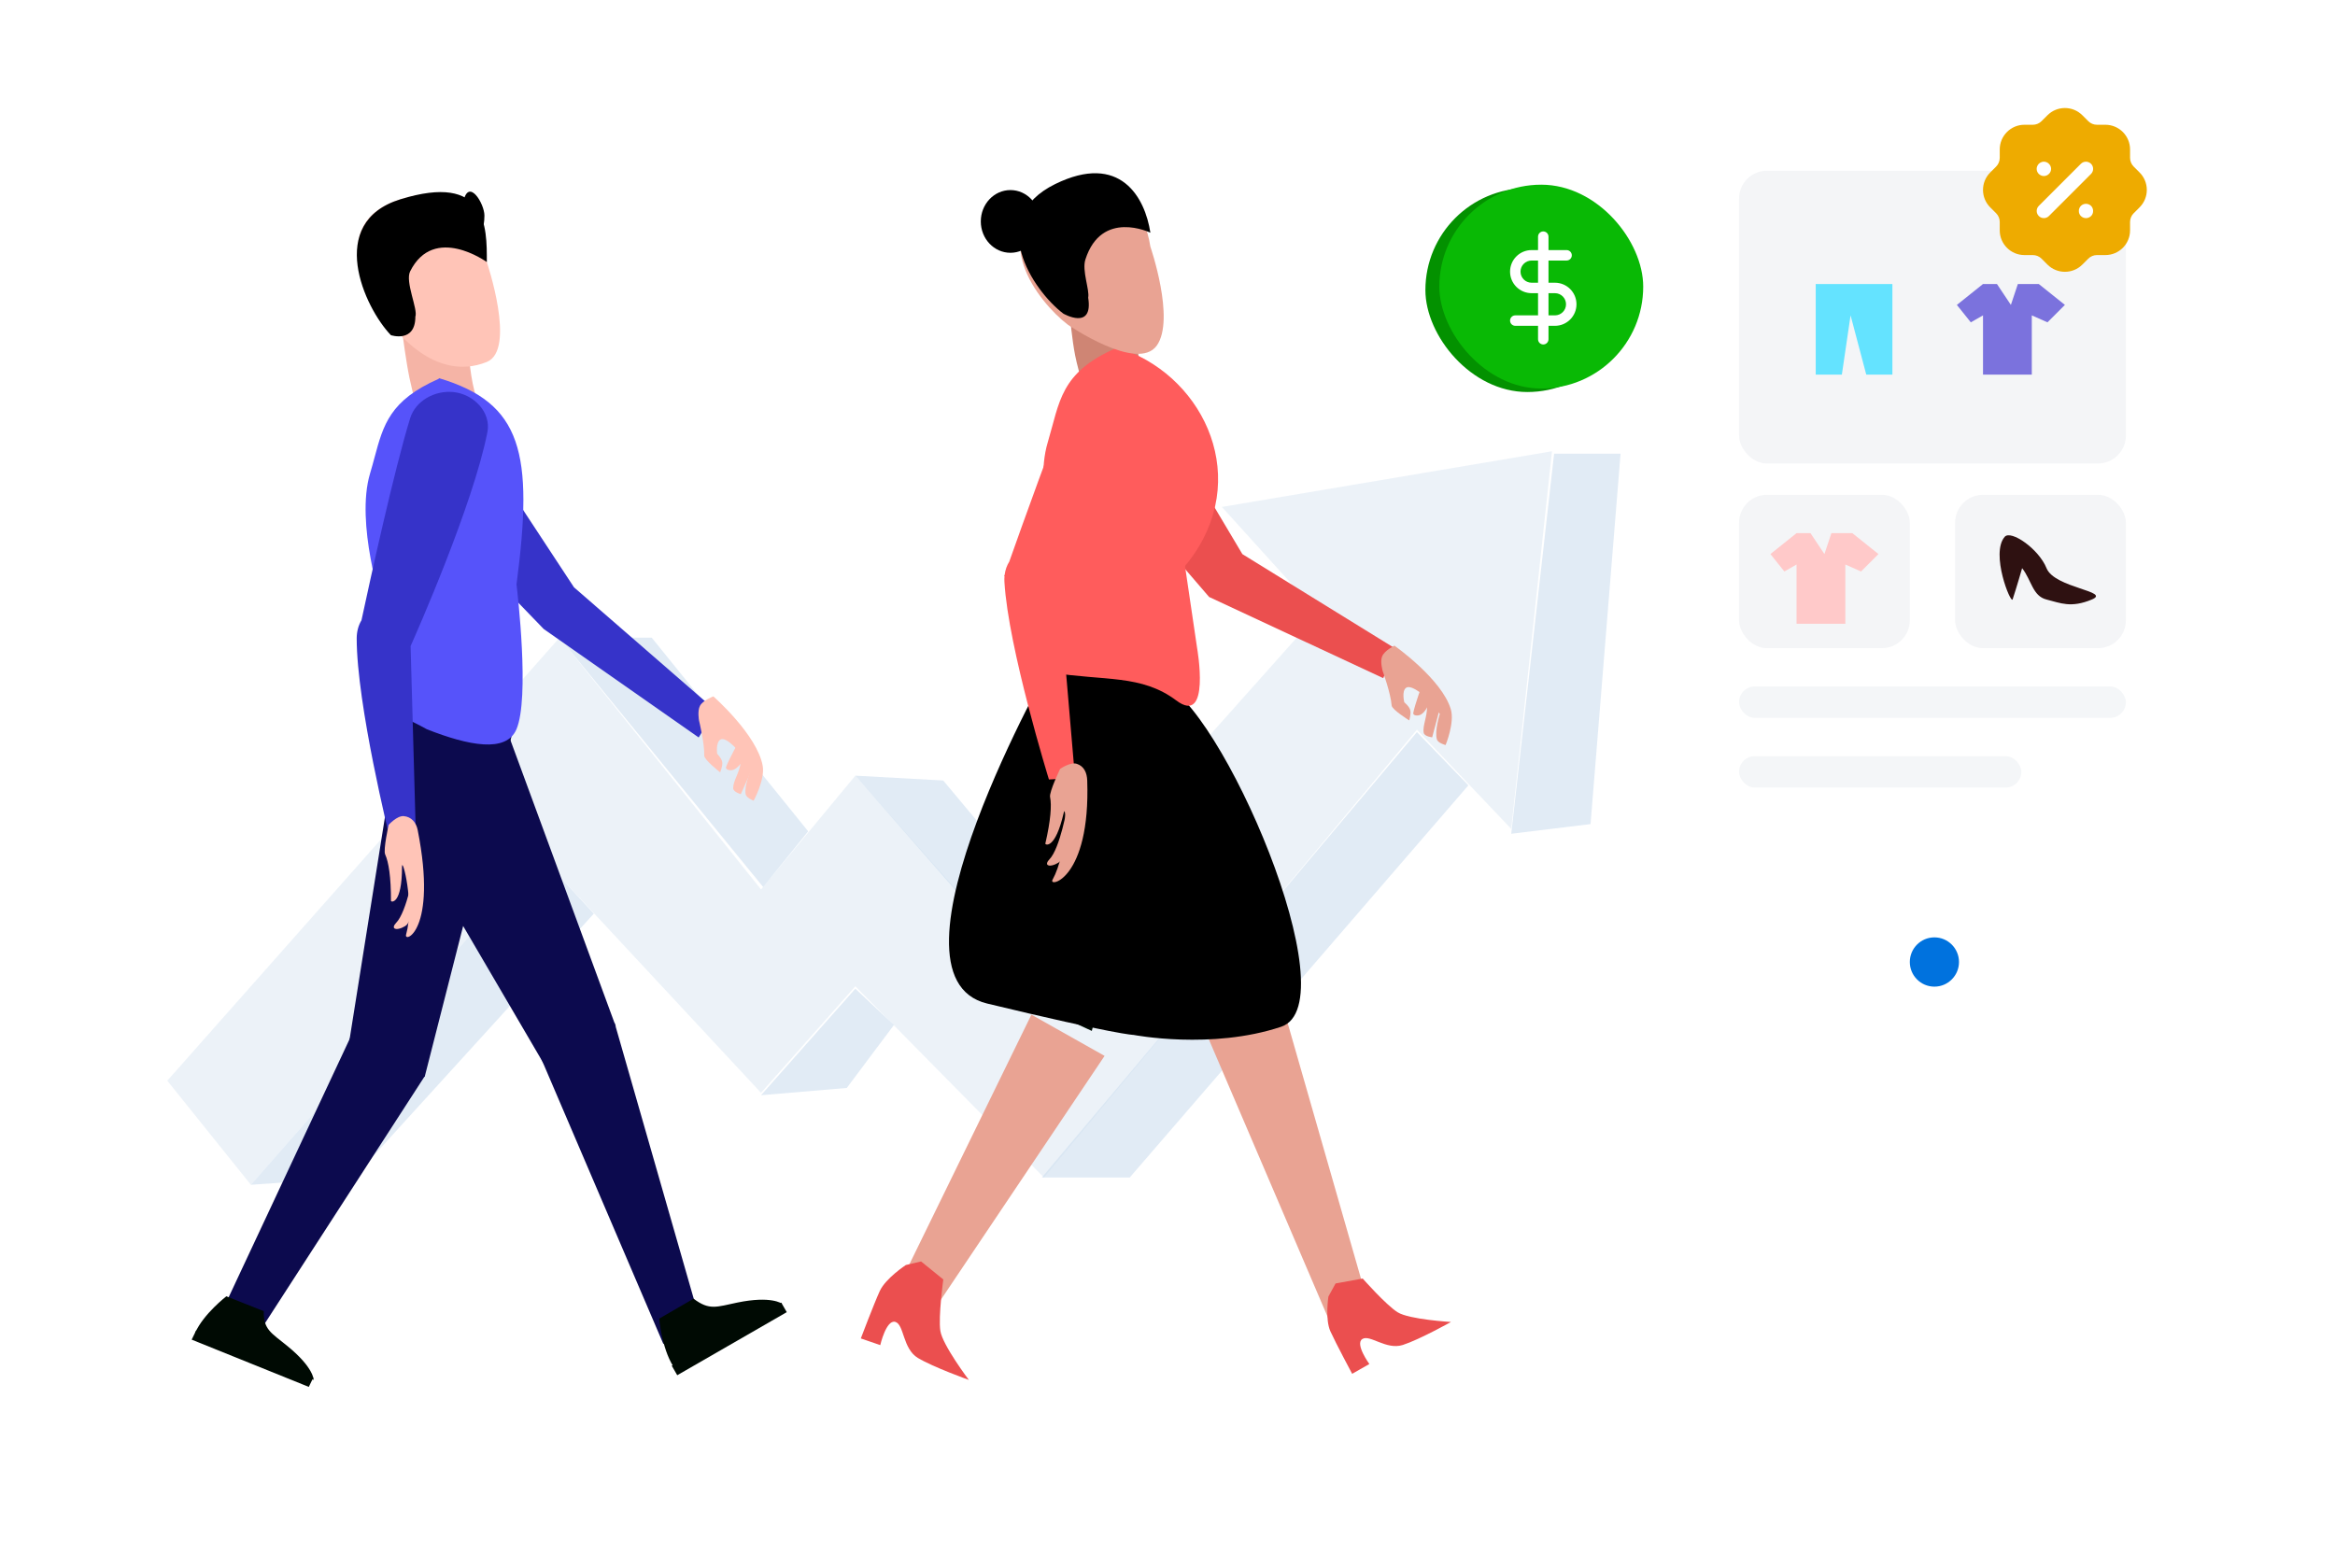 <svg width="670" height="450" viewBox="0 0 670 450" fill="none" xmlns="http://www.w3.org/2000/svg">
<g filter="url(#filter0_d_1272_12563)">
<rect x="409" y="54" width="58.5" height="58.5" rx="29.25" fill="#039100"/>
</g>
<g filter="url(#filter1_d_1272_12563)">
<rect x="413" y="53" width="58.5" height="58.5" rx="29.25" fill="#09B905"/>
</g>
<path fill-rule="evenodd" clip-rule="evenodd" d="M442.823 66.412C443.652 66.412 444.323 67.084 444.323 67.912V97.353C444.323 98.182 443.652 98.853 442.823 98.853C441.995 98.853 441.323 98.182 441.323 97.353V67.912C441.323 67.084 441.995 66.412 442.823 66.412Z" fill="white"/>
<path fill-rule="evenodd" clip-rule="evenodd" d="M433.294 77.949C433.294 74.534 436.063 71.766 439.478 71.766H449.515C450.343 71.766 451.015 72.437 451.015 73.266C451.015 74.094 450.343 74.766 449.515 74.766H439.478C437.719 74.766 436.294 76.191 436.294 77.949C436.294 79.708 437.719 81.133 439.478 81.133H446.169C449.584 81.133 452.353 83.902 452.353 87.317C452.353 90.732 449.584 93.501 446.169 93.501H434.794C433.966 93.501 433.294 92.829 433.294 92.001C433.294 91.172 433.966 90.501 434.794 90.501H446.169C447.927 90.501 449.353 89.076 449.353 87.317C449.353 85.559 447.927 84.133 446.169 84.133H439.478C436.063 84.133 433.294 81.365 433.294 77.949Z" fill="white"/>
<g opacity="0.4">
<path d="M465 130.194H445.934L433.633 239.265L456.389 236.486L465 130.194Z" fill="#B3CDE7"/>
<path d="M187 182.993H160.553L218.982 254.549L231.898 238.571L187 182.993Z" fill="#B3CDE7"/>
<path d="M270.647 223.982L245.43 222.593L290.943 274.697L302.014 261.497L270.647 223.982Z" fill="#B3CDE7"/>
<path d="M324.154 337.916H298.938L406.57 210.088L421.331 225.372L324.154 337.916Z" fill="#B3CDE7"/>
<path d="M242.969 312.211L218.367 314.295L245.429 283.728L256.5 294.148L242.969 312.211Z" fill="#B3CDE7"/>
<path d="M101.508 337.916L71.986 340L155.017 245.519L170.393 262.192L101.508 337.916Z" fill="#B3CDE7"/>
<path d="M160.553 182.993L48 310.127L71.987 340L155.018 245.518L218.367 313.601L245.429 283.033L299.553 337.916L406.571 209.393L433.633 237.876L445.319 129.5L350.602 145.479L378.279 176.046L290.942 274.002L245.429 222.592L218.367 255.244L160.553 182.993Z" fill="#87B0D6" fill-opacity="0.4"/>
</g>
<g filter="url(#filter2_i_1272_12563)">
<path d="M190.352 381.704L153.686 296.037L176.352 289.537L200.352 373.204L190.352 381.704Z" fill="#0C0A4E"/>
</g>
<g filter="url(#filter3_i_1272_12563)">
<path d="M156.185 301.537L111.519 225.204L123.519 213.83L143.019 199.037L176.685 290.537L156.185 301.537Z" fill="#0C0A4E"/>
</g>
<g filter="url(#filter4_i_1272_12563)">
<path d="M100.186 295.038L115.352 199.704L129.352 202.421C136.968 203.898 147.186 205.704 147.186 205.704L121.852 305.038L100.186 295.038Z" fill="#0C0A4E"/>
</g>
<g filter="url(#filter5_i_1272_12563)">
<path d="M100.852 293.037L62.519 374.871L75.185 377.037L121.852 304.87L100.852 293.037Z" fill="#0C0A4E"/>
</g>
<path d="M64.952 372C64.952 372 58.406 377.051 56 382.462L90 396C90 396 90.112 392.498 82.444 386.256C77.794 382.473 75.575 381.53 75.674 376.266L64.952 372Z" fill="#000A03"/>
<path d="M56.291 381.777L55 384.438L88.605 398L89.896 395.338L56.291 381.777Z" fill="#000A03"/>
<path d="M189.158 378.399C189.158 378.399 189.828 386.753 193.172 392.092L224.354 374.118C224.354 374.118 221.375 371.782 211.594 373.794C205.657 375.017 203.565 376.15 199.022 372.688L189.158 378.399Z" fill="#000A03"/>
<path d="M192.752 391.923L194.324 394.652L225.752 376.55L224.18 373.821L192.752 391.923Z" fill="#000A03"/>
<g filter="url(#filter6_i_1272_12563)">
<path d="M139.685 113.704C144.852 113.871 128.004 115.329 120.519 116.371C120.519 116.371 118.479 109.235 117.5 104.5C116.508 99.7 115.519 92.037 115.519 92.037L134.019 89.537C134.019 89.537 134.519 113.537 139.685 113.704Z" fill="#F5B4A6"/>
</g>
<g filter="url(#filter7_i_1272_12563)">
<path fill-rule="evenodd" clip-rule="evenodd" d="M115.019 134.038L156.001 176.5L156.001 176.5C156.001 176.5 156.001 176.5 156.001 176.5L200.476 207.631L205.3 199.831L164.699 164.542L133.686 117.371C133.686 117.371 123.35 115.847 119.019 119.704C114.679 123.569 115.019 134.038 115.019 134.038Z" fill="#3633C9"/>
</g>
<path d="M202.075 216.853C202.191 213.292 200.577 206.781 200.577 206.781C200.577 206.781 200.074 204.03 200.838 202.57C201.693 200.936 204.694 199.847 204.694 199.847C204.694 199.847 217.254 210.864 218.845 219.761C219.556 223.735 216.258 229.771 216.258 229.771C216.258 229.771 214.162 229.031 213.948 227.886C213.483 225.39 215.553 220.731 215.553 220.731L212.728 216.491C212.728 216.491 208.486 211.117 206.694 212.253C205.319 213.124 205.782 216.318 205.782 216.318C205.782 216.318 207.192 217.721 207.259 218.87C207.325 219.992 206.639 221.635 206.639 221.635C206.639 221.635 202.037 218.04 202.075 216.853Z" fill="#FFC4B7"/>
<path d="M212.542 218.841C212.878 216.257 212.501 212.17 212.501 212.17L216.664 218.74L212.56 227.898C212.56 227.898 210.402 227.289 210.376 226.212C210.326 224.151 212.155 221.816 212.542 218.841Z" fill="#FFC4B7"/>
<path d="M208.333 220.114C209.148 217.858 212.183 212.44 212.183 212.44L213.208 218.158C213.208 218.158 211.972 220.331 210.464 220.897C209.446 221.278 208.072 220.834 208.333 220.114Z" fill="#FFC4B7"/>
<g filter="url(#filter8_i_1272_12563)">
<path fill-rule="evenodd" clip-rule="evenodd" d="M151.207 167.711C156.186 129.892 152.761 115.676 129.019 108.537C129.019 108.537 128.939 108.61 128.789 108.751C114.881 114.9 112.996 121.898 110.476 131.257C110.078 132.734 109.665 134.27 109.185 135.871C104.911 150.147 112.685 173.871 112.685 173.871L113.186 173.793V204.537C113.186 204.537 115 203.5 125.5 209.285C137.5 214 148.269 216.118 151.186 209.285C155.014 200.316 151.514 170.268 151.207 167.711Z" fill="#5653FA"/>
</g>
<g filter="url(#filter9_i_1272_12563)">
<path fill-rule="evenodd" clip-rule="evenodd" d="M117.816 181.408L119.352 236.537H111.852C111.852 236.537 102.351 198.204 102.352 179.204C102.352 177.301 102.821 175.49 103.718 174.013C106.302 161.973 113.162 130.67 117.684 116.036C119.243 110.991 124.743 108.011 130 108.499C135.867 109.044 140.99 114.255 139.851 120.036C135.736 140.928 119.446 177.753 117.816 181.408Z" fill="#3633C9"/>
</g>
<path d="M110.52 245.204C109.905 243.871 111.52 236.705 111.52 236.705C111.52 236.705 113.906 234.041 115.853 234.205C118.054 234.39 119.425 236.037 119.853 238.205C125.611 267.353 115.793 270.77 116.52 268.205C119.02 259.371 115.353 245.631 115.353 248.704C115.353 259.704 112.186 258.902 112.186 258.538C112.199 251.704 111.519 247.371 110.52 245.204Z" fill="#FFC4B7"/>
<path d="M113.646 264.853C116.783 261.67 118.799 249.686 118.799 249.686C118.799 249.686 119.987 261.431 116.748 265.354C116.298 265.899 114.585 266.714 113.646 266.588C112.494 266.433 113.121 265.384 113.646 264.853Z" fill="#FFC4B7"/>
<g filter="url(#filter10_i_1272_12563)">
<path d="M114.852 57.204C93.442 63.861 105.185 85.76 112.852 93.704C112.852 93.704 124.5 110 139.685 103.871C148.241 100.417 139.685 75.204 139.685 75.204C139.741 64.982 134.685 51.037 114.852 57.204Z" fill="#FFC4B7"/>
</g>
<path d="M114.852 57.203C93.442 63.86 104.5 88.242 112.167 96.186C112.167 96.186 119.185 98.519 119.185 90.87C119.975 88.774 116.185 80.87 117.685 77.87C124.513 64.214 139.685 75.203 139.685 75.203C139.741 64.981 139.685 49.482 114.852 57.203Z" fill="black"/>
<path d="M139.001 61.852C139.001 65.257 137.919 70.685 133.501 70.685C129.083 70.685 123.001 65.257 123.001 61.852C123.001 58.446 128.583 57.687 133.001 57.687C134.501 51.019 139.001 58.446 139.001 61.852Z" fill="black"/>
<g filter="url(#filter11_i_1272_12563)">
<path d="M381.784 375.843L345.117 290.177L367.784 283.677L391.784 367.343L381.784 375.843Z" fill="#E9A393"/>
</g>
<g filter="url(#filter12_i_1272_12563)">
<path d="M295.948 287.177L256.281 368.343L268.948 370.51L316.948 299.01L295.948 287.177Z" fill="#E9A393"/>
</g>
<path d="M264.293 362L259.924 363.024C259.924 363.024 254.108 366.833 252.425 370.526C250.743 374.219 247 384.092 247 384.092L252.582 386.01C252.582 386.01 254.277 378.637 256.873 379.337C259.468 380.037 258.959 387.047 263.393 389.703C267.828 392.359 278 396 278 396C278 396 270.449 386.01 269.823 381.915C269.197 377.821 270.67 367.17 270.67 367.17L264.293 362Z" fill="#EB4F4F"/>
<path d="M383.226 368.318L381.169 372.068C381.169 372.068 380.172 378.588 381.74 382.049C383.308 385.511 387.984 394.245 387.984 394.245L392.918 391.433C392.918 391.433 388.735 385.694 390.888 384.271C393.041 382.847 397.742 387.492 402.501 385.97C407.259 384.448 416.338 379.37 416.338 379.37C416.338 379.37 404.365 378.661 401.044 376.591C397.724 374.52 391.011 366.905 391.011 366.905L383.226 368.318Z" fill="#EB4F4F"/>
<path d="M347.617 295.677L302.95 219.344L314.95 207.971L334.45 193.178L368.117 284.677L347.617 295.677Z" fill="#000A03"/>
<path d="M291.617 285.844L306.784 190.511L320.784 193.227C328.399 194.705 338.617 196.511 338.617 196.511L313.284 295.844L291.617 285.844Z" fill="#000A03"/>
<g filter="url(#filter13_i_1272_12563)">
<path d="M287.262 291.991C254.366 284.061 306 193.5 306 193.5C306 193.5 324.5 196 336.931 199.825C354.024 205.084 391.591 291.991 371.591 298.658C351.591 305.325 329.261 300.991 329.261 300.991C329.261 300.991 324.595 300.991 287.262 291.991Z" fill="black"/>
</g>
<g filter="url(#filter14_i_1272_12563)">
<path d="M331.117 107.844C336.283 108.011 319.435 109.47 311.95 110.511C311.95 110.511 309.491 102.97 308.5 98C307.59 93.433 306.95 86.178 306.95 86.178L325.45 83.678C325.45 83.678 325.95 107.678 331.117 107.844Z" fill="#CF8574"/>
</g>
<g filter="url(#filter15_i_1272_12563)">
<path fill-rule="evenodd" clip-rule="evenodd" d="M308.043 125.105L346.943 170.318L346.943 170.317C346.943 170.318 346.943 170.318 346.943 170.318L396.901 193.608L400.374 185.12L356.462 158.002L356.47 157.992L327.6 109.493C327.6 109.493 317.364 107.401 312.827 111.014C308.281 114.634 308.043 125.105 308.043 125.105Z" fill="#EB4F4F"/>
</g>
<path d="M399.319 202.47C399.054 198.917 396.755 192.615 396.755 192.615C396.755 192.615 395.962 189.933 396.567 188.4C397.242 186.685 400.11 185.282 400.11 185.282C400.11 185.282 413.773 194.897 416.303 203.574C417.434 207.45 414.798 213.802 414.798 213.802C414.798 213.802 412.634 213.29 412.3 212.175C411.572 209.743 413.133 204.889 413.133 204.889L410.073 200.865C410.073 200.865 405.082 196.084 403.421 197.403C402.147 198.416 402.948 201.543 402.948 201.543C402.948 201.543 404.499 202.787 404.689 203.923C404.874 205.031 404.367 206.738 404.367 206.738C404.367 206.738 399.407 203.654 399.319 202.47Z" fill="#E9A393"/>
<path d="M409.466 202.666C409.381 200.062 408.35 196.089 408.35 196.089L413.517 201.902L410.944 211.601C410.944 211.601 408.716 211.348 408.517 210.29C408.135 208.264 409.563 205.664 409.466 202.666Z" fill="#E9A393"/>
<path d="M405.517 204.602C405.958 202.243 408.08 196.407 408.08 196.407L410.013 201.885C410.013 201.885 409.144 204.229 407.746 205.031C406.803 205.571 405.376 205.354 405.517 204.602Z" fill="#E9A393"/>
<g filter="url(#filter16_i_1272_12563)">
<path d="M342.617 162.011C358.931 138.158 344.225 109.827 320.45 102.678C320.45 102.678 320.37 102.751 320.221 102.891C304.117 110.011 304.133 118.268 300.617 130.011C296.343 144.288 304.117 168.011 304.117 168.011C304.117 168.011 326.303 185.863 342.617 162.011Z" fill="#FF5C5C"/>
</g>
<g filter="url(#filter17_i_1272_12563)">
<path d="M304.617 195V167.844L342.617 161.678L346.5 188C346.5 188 350.5 210.5 340.5 203C330.5 195.5 319.997 197.469 304.617 195Z" fill="#FF5C5C"/>
</g>
<g filter="url(#filter18_i_1272_12563)">
<path fill-rule="evenodd" clip-rule="evenodd" d="M291.282 162.904C291.182 163.189 291.13 163.339 291.13 163.339L291.231 163.368C291.184 163.9 291.176 164.444 291.208 164.993C292.297 183.962 303.98 221.687 303.98 221.687L311.467 221.257L306.756 166.107C310.901 159.776 327.399 133.913 332.935 115.169C334.604 109.519 329.274 104.496 323.483 103.41C318.294 102.437 313.253 104.255 311.234 109.134C305.406 123.214 296.156 149.114 292.595 159.182C291.905 160.266 291.463 161.541 291.282 162.904Z" fill="#FF5C5C"/>
</g>
<path d="M301.305 228.722C301.004 227.285 304.181 220.662 304.181 220.662C304.181 220.662 307.104 218.599 308.964 219.195C311.068 219.868 311.893 221.781 311.968 223.989C312.931 252.481 300.723 254.82 302.005 252.481C306.418 244.432 305.92 230.22 305.232 233.215C302.77 243.936 299.863 242.445 299.945 242.09C301.487 235.433 301.794 231.057 301.305 228.722Z" fill="#E9A393"/>
<path d="M301.076 246.658C304.214 243.476 306.23 231.492 306.23 231.492C306.23 231.492 307.418 243.237 304.178 247.159C303.728 247.705 302.015 248.52 301.077 248.394C299.925 248.239 300.552 247.19 301.076 246.658Z" fill="#E9A393"/>
<g filter="url(#filter19_i_1272_12563)">
<path d="M302.778 52.816C282.648 62.688 297.621 82.519 306.419 89.189C306.419 89.189 326.396 102.937 331.932 95.159C337.282 87.642 330.085 66.78 330.085 66.78C328.567 56.671 321.426 43.671 302.778 52.816Z" fill="#E9A393"/>
</g>
<path d="M302.778 52.816C282.648 62.687 296.301 83.322 305.099 89.992C305.099 89.992 313.765 94.992 312.241 85.414C312.698 83.222 310.412 77.687 311.432 74.492C316.077 59.948 330.085 66.78 330.085 66.78C328.567 56.671 321.426 43.67 302.778 52.816Z" fill="black"/>
<ellipse cx="289.929" cy="63.543" rx="8.5" ry="9" fill="black"/>
<g filter="url(#filter20_i_1272_12563)">
<path d="M603.08 295.803H506.885C495.947 295.803 487 286.837 487 275.877V39.926C487 28.966 495.947 20 506.885 20H603.08C614.017 20 622.965 28.966 622.965 39.926V275.873C622.965 286.833 614.017 295.803 603.08 295.803Z" fill="white"/>
</g>
<ellipse cx="555.054" cy="276.069" rx="7.054" ry="7.069" fill="#0072DE"/>
<rect x="499" y="49" width="111" height="84" rx="8" fill="#C2CCD7" fill-opacity="0.18"/>
<path d="M561.5 87.5L569 81.5H573L577 87.5L579 81.5H585L592.5 87.5L587.5 92.5L583 90.5V107.5H569V90.5L565.5 92.5L561.5 87.5Z" fill="#7B72DD"/>
<path d="M521 107.5V81.5H543V107.5H535.5L531 90.5L528.5 107.5H521Z" fill="#64E3FF"/>
<rect x="499" y="197" width="111" height="9" rx="4.5" fill="#F4F6F8"/>
<rect x="499" y="217" width="81" height="9" rx="4.5" fill="#F4F6F8"/>
<rect x="499" y="142" width="49" height="44" rx="8" fill="#C2CCD7" fill-opacity="0.18"/>
<path d="M508 159L515.5 153H519.5L523.5 159L525.5 153H531.5L539 159L534 164L529.5 162V179H515.5V162L512 164L508 159Z" fill="#FFC9C9"/>
<rect x="561" y="142" width="49" height="44" rx="8" fill="#C2CCD7" fill-opacity="0.18"/>
<path d="M577.5 172.001C577 173.5 571.074 158.834 575.224 154.048C577 152.001 585 157.5 587.224 163.048C589.523 168.779 605.924 169.673 600.224 172.048C594.225 174.547 591.225 173.047 587.224 172.048C583.224 171.048 582.958 166.562 580.224 163.048C580.224 163.048 578.655 168.533 577.5 172.001Z" fill="#2E1111"/>
<path d="M592.5 78C590.693 78 588.888 77.314 587.508 75.944L585.793 74.228C585.127 73.565 584.237 73.199 583.292 73.196H580.878C576.977 73.196 573.802 70.021 573.802 66.12V63.704C573.8 62.762 573.433 61.871 572.768 61.201L571.081 59.516C568.317 56.769 568.305 52.278 571.055 49.511L572.77 47.793C573.433 47.128 573.8 46.238 573.802 45.293V42.882C573.802 38.978 576.977 35.803 580.878 35.803H583.294C584.237 35.803 585.125 35.436 585.795 34.767L587.485 33.081C590.232 30.318 594.721 30.303 597.489 33.056L599.205 34.771C599.872 35.436 600.761 35.803 601.703 35.803H604.119C608.02 35.803 611.195 38.978 611.195 42.882V45.295C611.198 46.238 611.564 47.128 612.229 47.798L613.917 49.486C615.254 50.816 615.994 52.588 616.001 54.48C616.006 56.36 615.282 58.129 613.964 59.467C613.94 59.49 613.919 59.516 613.896 59.537L612.227 61.206C611.564 61.871 611.198 62.762 611.195 63.706V66.12C611.195 70.021 608.02 73.196 604.119 73.196H601.703C600.761 73.199 599.87 73.565 599.203 74.23L597.513 75.918C596.136 77.304 594.317 78 592.5 78Z" fill="#EEAB00"/>
<path fill-rule="evenodd" clip-rule="evenodd" d="M587.903 49.919C587.515 50.307 587.012 50.516 586.455 50.516C585.933 50.516 585.421 50.302 585.009 49.917C584.619 49.529 584.398 48.998 584.398 48.46C584.398 47.947 584.615 47.421 584.995 47.014C585.205 46.803 585.454 46.643 585.703 46.559C586.413 46.234 587.355 46.425 587.914 47.012C588.114 47.212 588.267 47.43 588.368 47.658C588.478 47.903 588.535 48.18 588.535 48.46C588.535 49.019 588.311 49.538 587.903 49.919ZM599.996 47.002C599.195 46.203 597.89 46.203 597.089 47.002L585.009 59.082C584.208 59.883 584.208 61.188 585.009 61.992C585.399 62.379 585.914 62.593 586.464 62.593C587.014 62.593 587.528 62.379 587.916 61.992L599.996 49.912C600.797 49.108 600.797 47.806 599.996 47.002ZM599.332 58.647C598.571 58.328 597.668 58.502 597.067 59.103C596.942 59.249 596.766 59.475 596.646 59.74C596.519 60.027 596.503 60.335 596.503 60.542C596.503 60.748 596.519 61.054 596.646 61.341C596.764 61.604 596.905 61.818 597.09 62.003C597.516 62.398 598.009 62.598 598.559 62.598C599.081 62.598 599.593 62.386 600.014 61.994C600.388 61.62 600.592 61.103 600.592 60.542C600.592 59.978 600.388 59.463 600.011 59.087C599.805 58.882 599.556 58.723 599.332 58.647Z" fill="white"/>
<defs>
<filter id="filter0_d_1272_12563" x="400" y="45" width="76.5" height="76.5" filterUnits="userSpaceOnUse" color-interpolation-filters="sRGB">
<feFlood flood-opacity="0" result="BackgroundImageFix"/>
<feColorMatrix in="SourceAlpha" type="matrix" values="0 0 0 0 0 0 0 0 0 0 0 0 0 0 0 0 0 0 127 0" result="hardAlpha"/>
<feOffset/>
<feGaussianBlur stdDeviation="4.5"/>
<feColorMatrix type="matrix" values="0 0 0 0 0.761 0 0 0 0 0.8 0 0 0 0 0.843 0 0 0 0.16 0"/>
<feBlend mode="normal" in2="BackgroundImageFix" result="effect1_dropShadow_1272_12563"/>
<feBlend mode="normal" in="SourceGraphic" in2="effect1_dropShadow_1272_12563" result="shape"/>
</filter>
<filter id="filter1_d_1272_12563" x="404" y="44" width="76.5" height="76.5" filterUnits="userSpaceOnUse" color-interpolation-filters="sRGB">
<feFlood flood-opacity="0" result="BackgroundImageFix"/>
<feColorMatrix in="SourceAlpha" type="matrix" values="0 0 0 0 0 0 0 0 0 0 0 0 0 0 0 0 0 0 127 0" result="hardAlpha"/>
<feOffset/>
<feGaussianBlur stdDeviation="4.5"/>
<feColorMatrix type="matrix" values="0 0 0 0 0.761 0 0 0 0 0.8 0 0 0 0 0.843 0 0 0 0.16 0"/>
<feBlend mode="normal" in2="BackgroundImageFix" result="effect1_dropShadow_1272_12563"/>
<feBlend mode="normal" in="SourceGraphic" in2="effect1_dropShadow_1272_12563" result="shape"/>
</filter>
<filter id="filter2_i_1272_12563" x="153.686" y="289.537" width="46.667" height="96.167" filterUnits="userSpaceOnUse" color-interpolation-filters="sRGB">
<feFlood flood-opacity="0" result="BackgroundImageFix"/>
<feBlend mode="normal" in="SourceGraphic" in2="BackgroundImageFix" result="shape"/>
<feColorMatrix in="SourceAlpha" type="matrix" values="0 0 0 0 0 0 0 0 0 0 0 0 0 0 0 0 0 0 127 0" result="hardAlpha"/>
<feOffset dy="4"/>
<feGaussianBlur stdDeviation="2"/>
<feComposite in2="hardAlpha" operator="arithmetic" k2="-1" k3="1"/>
<feColorMatrix type="matrix" values="0 0 0 0 0 0 0 0 0 0 0 0 0 0 0 0 0 0 0.25 0"/>
<feBlend mode="normal" in2="shape" result="effect1_innerShadow_1272_12563"/>
</filter>
<filter id="filter3_i_1272_12563" x="111.519" y="199.037" width="65.167" height="106.5" filterUnits="userSpaceOnUse" color-interpolation-filters="sRGB">
<feFlood flood-opacity="0" result="BackgroundImageFix"/>
<feBlend mode="normal" in="SourceGraphic" in2="BackgroundImageFix" result="shape"/>
<feColorMatrix in="SourceAlpha" type="matrix" values="0 0 0 0 0 0 0 0 0 0 0 0 0 0 0 0 0 0 127 0" result="hardAlpha"/>
<feOffset dy="4"/>
<feGaussianBlur stdDeviation="2"/>
<feComposite in2="hardAlpha" operator="arithmetic" k2="-1" k3="1"/>
<feColorMatrix type="matrix" values="0 0 0 0 0 0 0 0 0 0 0 0 0 0 0 0 0 0 0.25 0"/>
<feBlend mode="normal" in2="shape" result="effect1_innerShadow_1272_12563"/>
</filter>
<filter id="filter4_i_1272_12563" x="100.186" y="199.704" width="47" height="109.334" filterUnits="userSpaceOnUse" color-interpolation-filters="sRGB">
<feFlood flood-opacity="0" result="BackgroundImageFix"/>
<feBlend mode="normal" in="SourceGraphic" in2="BackgroundImageFix" result="shape"/>
<feColorMatrix in="SourceAlpha" type="matrix" values="0 0 0 0 0 0 0 0 0 0 0 0 0 0 0 0 0 0 127 0" result="hardAlpha"/>
<feOffset dy="4"/>
<feGaussianBlur stdDeviation="2"/>
<feComposite in2="hardAlpha" operator="arithmetic" k2="-1" k3="1"/>
<feColorMatrix type="matrix" values="0 0 0 0 0 0 0 0 0 0 0 0 0 0 0 0 0 0 0.25 0"/>
<feBlend mode="normal" in2="shape" result="effect1_innerShadow_1272_12563"/>
</filter>
<filter id="filter5_i_1272_12563" x="62.519" y="293.037" width="59.333" height="88" filterUnits="userSpaceOnUse" color-interpolation-filters="sRGB">
<feFlood flood-opacity="0" result="BackgroundImageFix"/>
<feBlend mode="normal" in="SourceGraphic" in2="BackgroundImageFix" result="shape"/>
<feColorMatrix in="SourceAlpha" type="matrix" values="0 0 0 0 0 0 0 0 0 0 0 0 0 0 0 0 0 0 127 0" result="hardAlpha"/>
<feOffset dy="4"/>
<feGaussianBlur stdDeviation="2"/>
<feComposite in2="hardAlpha" operator="arithmetic" k2="-1" k3="1"/>
<feColorMatrix type="matrix" values="0 0 0 0 0 0 0 0 0 0 0 0 0 0 0 0 0 0 0.25 0"/>
<feBlend mode="normal" in2="shape" result="effect1_innerShadow_1272_12563"/>
</filter>
<filter id="filter6_i_1272_12563" x="115.519" y="89.537" width="25.135" height="30.833" filterUnits="userSpaceOnUse" color-interpolation-filters="sRGB">
<feFlood flood-opacity="0" result="BackgroundImageFix"/>
<feBlend mode="normal" in="SourceGraphic" in2="BackgroundImageFix" result="shape"/>
<feColorMatrix in="SourceAlpha" type="matrix" values="0 0 0 0 0 0 0 0 0 0 0 0 0 0 0 0 0 0 127 0" result="hardAlpha"/>
<feOffset dy="4"/>
<feGaussianBlur stdDeviation="2"/>
<feComposite in2="hardAlpha" operator="arithmetic" k2="-1" k3="1"/>
<feColorMatrix type="matrix" values="0 0 0 0 0 0 0 0 0 0 0 0 0 0 0 0 0 0 0.25 0"/>
<feBlend mode="normal" in2="shape" result="effect1_innerShadow_1272_12563"/>
</filter>
<filter id="filter7_i_1272_12563" x="115.013" y="117.074" width="90.287" height="94.557" filterUnits="userSpaceOnUse" color-interpolation-filters="sRGB">
<feFlood flood-opacity="0" result="BackgroundImageFix"/>
<feBlend mode="normal" in="SourceGraphic" in2="BackgroundImageFix" result="shape"/>
<feColorMatrix in="SourceAlpha" type="matrix" values="0 0 0 0 0 0 0 0 0 0 0 0 0 0 0 0 0 0 127 0" result="hardAlpha"/>
<feOffset dy="4"/>
<feGaussianBlur stdDeviation="2"/>
<feComposite in2="hardAlpha" operator="arithmetic" k2="-1" k3="1"/>
<feColorMatrix type="matrix" values="0 0 0 0 0 0 0 0 0 0 0 0 0 0 0 0 0 0 0.25 0"/>
<feBlend mode="normal" in2="shape" result="effect1_innerShadow_1272_12563"/>
</filter>
<filter id="filter8_i_1272_12563" x="104.902" y="108.537" width="48.277" height="105.114" filterUnits="userSpaceOnUse" color-interpolation-filters="sRGB">
<feFlood flood-opacity="0" result="BackgroundImageFix"/>
<feBlend mode="normal" in="SourceGraphic" in2="BackgroundImageFix" result="shape"/>
<feColorMatrix in="SourceAlpha" type="matrix" values="0 0 0 0 0 0 0 0 0 0 0 0 0 0 0 0 0 0 127 0" result="hardAlpha"/>
<feOffset dx="-3"/>
<feGaussianBlur stdDeviation="2"/>
<feComposite in2="hardAlpha" operator="arithmetic" k2="-1" k3="1"/>
<feColorMatrix type="matrix" values="0 0 0 0 0 0 0 0 0 0 0 0 0 0 0 0 0 0 0.25 0"/>
<feBlend mode="normal" in2="shape" result="effect1_innerShadow_1272_12563"/>
</filter>
<filter id="filter9_i_1272_12563" x="102.352" y="108.447" width="37.659" height="132.09" filterUnits="userSpaceOnUse" color-interpolation-filters="sRGB">
<feFlood flood-opacity="0" result="BackgroundImageFix"/>
<feBlend mode="normal" in="SourceGraphic" in2="BackgroundImageFix" result="shape"/>
<feColorMatrix in="SourceAlpha" type="matrix" values="0 0 0 0 0 0 0 0 0 0 0 0 0 0 0 0 0 0 127 0" result="hardAlpha"/>
<feOffset dy="4"/>
<feGaussianBlur stdDeviation="2"/>
<feComposite in2="hardAlpha" operator="arithmetic" k2="-1" k3="1"/>
<feColorMatrix type="matrix" values="0 0 0 0 0 0 0 0 0 0 0 0 0 0 0 0 0 0 0.25 0"/>
<feBlend mode="normal" in2="shape" result="effect1_innerShadow_1272_12563"/>
</filter>
<filter id="filter10_i_1272_12563" x="102.661" y="55.685" width="40.827" height="49.565" filterUnits="userSpaceOnUse" color-interpolation-filters="sRGB">
<feFlood flood-opacity="0" result="BackgroundImageFix"/>
<feBlend mode="normal" in="SourceGraphic" in2="BackgroundImageFix" result="shape"/>
<feColorMatrix in="SourceAlpha" type="matrix" values="0 0 0 0 0 0 0 0 0 0 0 0 0 0 0 0 0 0 127 0" result="hardAlpha"/>
<feOffset/>
<feGaussianBlur stdDeviation="2"/>
<feComposite in2="hardAlpha" operator="arithmetic" k2="-1" k3="1"/>
<feColorMatrix type="matrix" values="0 0 0 0 0 0 0 0 0 0 0 0 0 0 0 0 0 0 0.25 0"/>
<feBlend mode="normal" in2="shape" result="effect1_innerShadow_1272_12563"/>
</filter>
<filter id="filter11_i_1272_12563" x="345.117" y="283.677" width="46.666" height="96.166" filterUnits="userSpaceOnUse" color-interpolation-filters="sRGB">
<feFlood flood-opacity="0" result="BackgroundImageFix"/>
<feBlend mode="normal" in="SourceGraphic" in2="BackgroundImageFix" result="shape"/>
<feColorMatrix in="SourceAlpha" type="matrix" values="0 0 0 0 0 0 0 0 0 0 0 0 0 0 0 0 0 0 127 0" result="hardAlpha"/>
<feOffset dy="4"/>
<feGaussianBlur stdDeviation="2"/>
<feComposite in2="hardAlpha" operator="arithmetic" k2="-1" k3="1"/>
<feColorMatrix type="matrix" values="0 0 0 0 0 0 0 0 0 0 0 0 0 0 0 0 0 0 0.12 0"/>
<feBlend mode="normal" in2="shape" result="effect1_innerShadow_1272_12563"/>
</filter>
<filter id="filter12_i_1272_12563" x="256.281" y="287.177" width="60.666" height="87.333" filterUnits="userSpaceOnUse" color-interpolation-filters="sRGB">
<feFlood flood-opacity="0" result="BackgroundImageFix"/>
<feBlend mode="normal" in="SourceGraphic" in2="BackgroundImageFix" result="shape"/>
<feColorMatrix in="SourceAlpha" type="matrix" values="0 0 0 0 0 0 0 0 0 0 0 0 0 0 0 0 0 0 127 0" result="hardAlpha"/>
<feOffset dy="4"/>
<feGaussianBlur stdDeviation="2"/>
<feComposite in2="hardAlpha" operator="arithmetic" k2="-1" k3="1"/>
<feColorMatrix type="matrix" values="0 0 0 0 0 0 0 0 0 0 0 0 0 0 0 0 0 0 0.12 0"/>
<feBlend mode="normal" in2="shape" result="effect1_innerShadow_1272_12563"/>
</filter>
<filter id="filter13_i_1272_12563" x="272.301" y="189.5" width="105.007" height="112.876" filterUnits="userSpaceOnUse" color-interpolation-filters="sRGB">
<feFlood flood-opacity="0" result="BackgroundImageFix"/>
<feBlend mode="normal" in="SourceGraphic" in2="BackgroundImageFix" result="shape"/>
<feColorMatrix in="SourceAlpha" type="matrix" values="0 0 0 0 0 0 0 0 0 0 0 0 0 0 0 0 0 0 127 0" result="hardAlpha"/>
<feOffset dx="-4" dy="-4"/>
<feGaussianBlur stdDeviation="2"/>
<feComposite in2="hardAlpha" operator="arithmetic" k2="-1" k3="1"/>
<feColorMatrix type="matrix" values="0 0 0 0 0 0 0 0 0 0 0 0 0 0 0 0 0 0 0.08 0"/>
<feBlend mode="normal" in2="shape" result="effect1_innerShadow_1272_12563"/>
</filter>
<filter id="filter14_i_1272_12563" x="306.95" y="83.678" width="25.135" height="30.833" filterUnits="userSpaceOnUse" color-interpolation-filters="sRGB">
<feFlood flood-opacity="0" result="BackgroundImageFix"/>
<feBlend mode="normal" in="SourceGraphic" in2="BackgroundImageFix" result="shape"/>
<feColorMatrix in="SourceAlpha" type="matrix" values="0 0 0 0 0 0 0 0 0 0 0 0 0 0 0 0 0 0 127 0" result="hardAlpha"/>
<feOffset dy="4"/>
<feGaussianBlur stdDeviation="2"/>
<feComposite in2="hardAlpha" operator="arithmetic" k2="-1" k3="1"/>
<feColorMatrix type="matrix" values="0 0 0 0 0 0 0 0 0 0 0 0 0 0 0 0 0 0 0.25 0"/>
<feBlend mode="normal" in2="shape" result="effect1_innerShadow_1272_12563"/>
</filter>
<filter id="filter15_i_1272_12563" x="308.043" y="108.891" width="92.331" height="85.718" filterUnits="userSpaceOnUse" color-interpolation-filters="sRGB">
<feFlood flood-opacity="0" result="BackgroundImageFix"/>
<feBlend mode="normal" in="SourceGraphic" in2="BackgroundImageFix" result="shape"/>
<feColorMatrix in="SourceAlpha" type="matrix" values="0 0 0 0 0 0 0 0 0 0 0 0 0 0 0 0 0 0 127 0" result="hardAlpha"/>
<feOffset dy="1"/>
<feGaussianBlur stdDeviation="2"/>
<feComposite in2="hardAlpha" operator="arithmetic" k2="-1" k3="1"/>
<feColorMatrix type="matrix" values="0 0 0 0 0 0 0 0 0 0 0 0 0 0 0 0 0 0 0.25 0"/>
<feBlend mode="normal" in2="shape" result="effect1_innerShadow_1272_12563"/>
</filter>
<filter id="filter16_i_1272_12563" x="299.334" y="99.678" width="50.187" height="74.749" filterUnits="userSpaceOnUse" color-interpolation-filters="sRGB">
<feFlood flood-opacity="0" result="BackgroundImageFix"/>
<feBlend mode="normal" in="SourceGraphic" in2="BackgroundImageFix" result="shape"/>
<feColorMatrix in="SourceAlpha" type="matrix" values="0 0 0 0 0 0 0 0 0 0 0 0 0 0 0 0 0 0 127 0" result="hardAlpha"/>
<feOffset dy="-3"/>
<feGaussianBlur stdDeviation="2"/>
<feComposite in2="hardAlpha" operator="arithmetic" k2="-1" k3="1"/>
<feColorMatrix type="matrix" values="0 0 0 0 0 0 0 0 0 0 0 0 0 0 0 0 0 0 0.25 0"/>
<feBlend mode="normal" in2="shape" result="effect1_innerShadow_1272_12563"/>
</filter>
<filter id="filter17_i_1272_12563" x="301.617" y="159.678" width="45.673" height="44.852" filterUnits="userSpaceOnUse" color-interpolation-filters="sRGB">
<feFlood flood-opacity="0" result="BackgroundImageFix"/>
<feBlend mode="normal" in="SourceGraphic" in2="BackgroundImageFix" result="shape"/>
<feColorMatrix in="SourceAlpha" type="matrix" values="0 0 0 0 0 0 0 0 0 0 0 0 0 0 0 0 0 0 127 0" result="hardAlpha"/>
<feOffset dx="-3" dy="-2"/>
<feGaussianBlur stdDeviation="2"/>
<feComposite in2="hardAlpha" operator="arithmetic" k2="-1" k3="1"/>
<feColorMatrix type="matrix" values="0 0 0 0 0 0 0 0 0 0 0 0 0 0 0 0 0 0 0.25 0"/>
<feBlend mode="normal" in2="shape" result="effect1_innerShadow_1272_12563"/>
</filter>
<filter id="filter18_i_1272_12563" x="288.13" y="103.157" width="45.116" height="120.53" filterUnits="userSpaceOnUse" color-interpolation-filters="sRGB">
<feFlood flood-opacity="0" result="BackgroundImageFix"/>
<feBlend mode="normal" in="SourceGraphic" in2="BackgroundImageFix" result="shape"/>
<feColorMatrix in="SourceAlpha" type="matrix" values="0 0 0 0 0 0 0 0 0 0 0 0 0 0 0 0 0 0 127 0" result="hardAlpha"/>
<feOffset dx="-3" dy="2"/>
<feGaussianBlur stdDeviation="2"/>
<feComposite in2="hardAlpha" operator="arithmetic" k2="-1" k3="1"/>
<feColorMatrix type="matrix" values="0 0 0 0 0 0 0 0 0 0 0 0 0 0 0 0 0 0 0.07 0"/>
<feBlend mode="normal" in2="shape" result="effect1_innerShadow_1272_12563"/>
</filter>
<filter id="filter19_i_1272_12563" x="292.758" y="49.712" width="41.152" height="51.831" filterUnits="userSpaceOnUse" color-interpolation-filters="sRGB">
<feFlood flood-opacity="0" result="BackgroundImageFix"/>
<feBlend mode="normal" in="SourceGraphic" in2="BackgroundImageFix" result="shape"/>
<feColorMatrix in="SourceAlpha" type="matrix" values="0 0 0 0 0 0 0 0 0 0 0 0 0 0 0 0 0 0 127 0" result="hardAlpha"/>
<feOffset dy="4"/>
<feGaussianBlur stdDeviation="2"/>
<feComposite in2="hardAlpha" operator="arithmetic" k2="-1" k3="1"/>
<feColorMatrix type="matrix" values="0 0 0 0 0 0 0 0 0 0 0 0 0 0 0 0 0 0 0.25 0"/>
<feBlend mode="normal" in2="shape" result="effect1_innerShadow_1272_12563"/>
</filter>
<filter id="filter20_i_1272_12563" x="487" y="20" width="135.965" height="275.804" filterUnits="userSpaceOnUse" color-interpolation-filters="sRGB">
<feFlood flood-opacity="0" result="BackgroundImageFix"/>
<feBlend mode="normal" in="SourceGraphic" in2="BackgroundImageFix" result="shape"/>
<feColorMatrix in="SourceAlpha" type="matrix" values="0 0 0 0 0 0 0 0 0 0 0 0 0 0 0 0 0 0 127 0" result="hardAlpha"/>
<feOffset/>
<feGaussianBlur stdDeviation="4"/>
<feComposite in2="hardAlpha" operator="arithmetic" k2="-1" k3="1"/>
<feColorMatrix type="matrix" values="0 0 0 0 0 0 0 0 0 0 0 0 0 0 0 0 0 0 0.1 0"/>
<feBlend mode="normal" in2="shape" result="effect1_innerShadow_1272_12563"/>
</filter>
</defs>
</svg>
